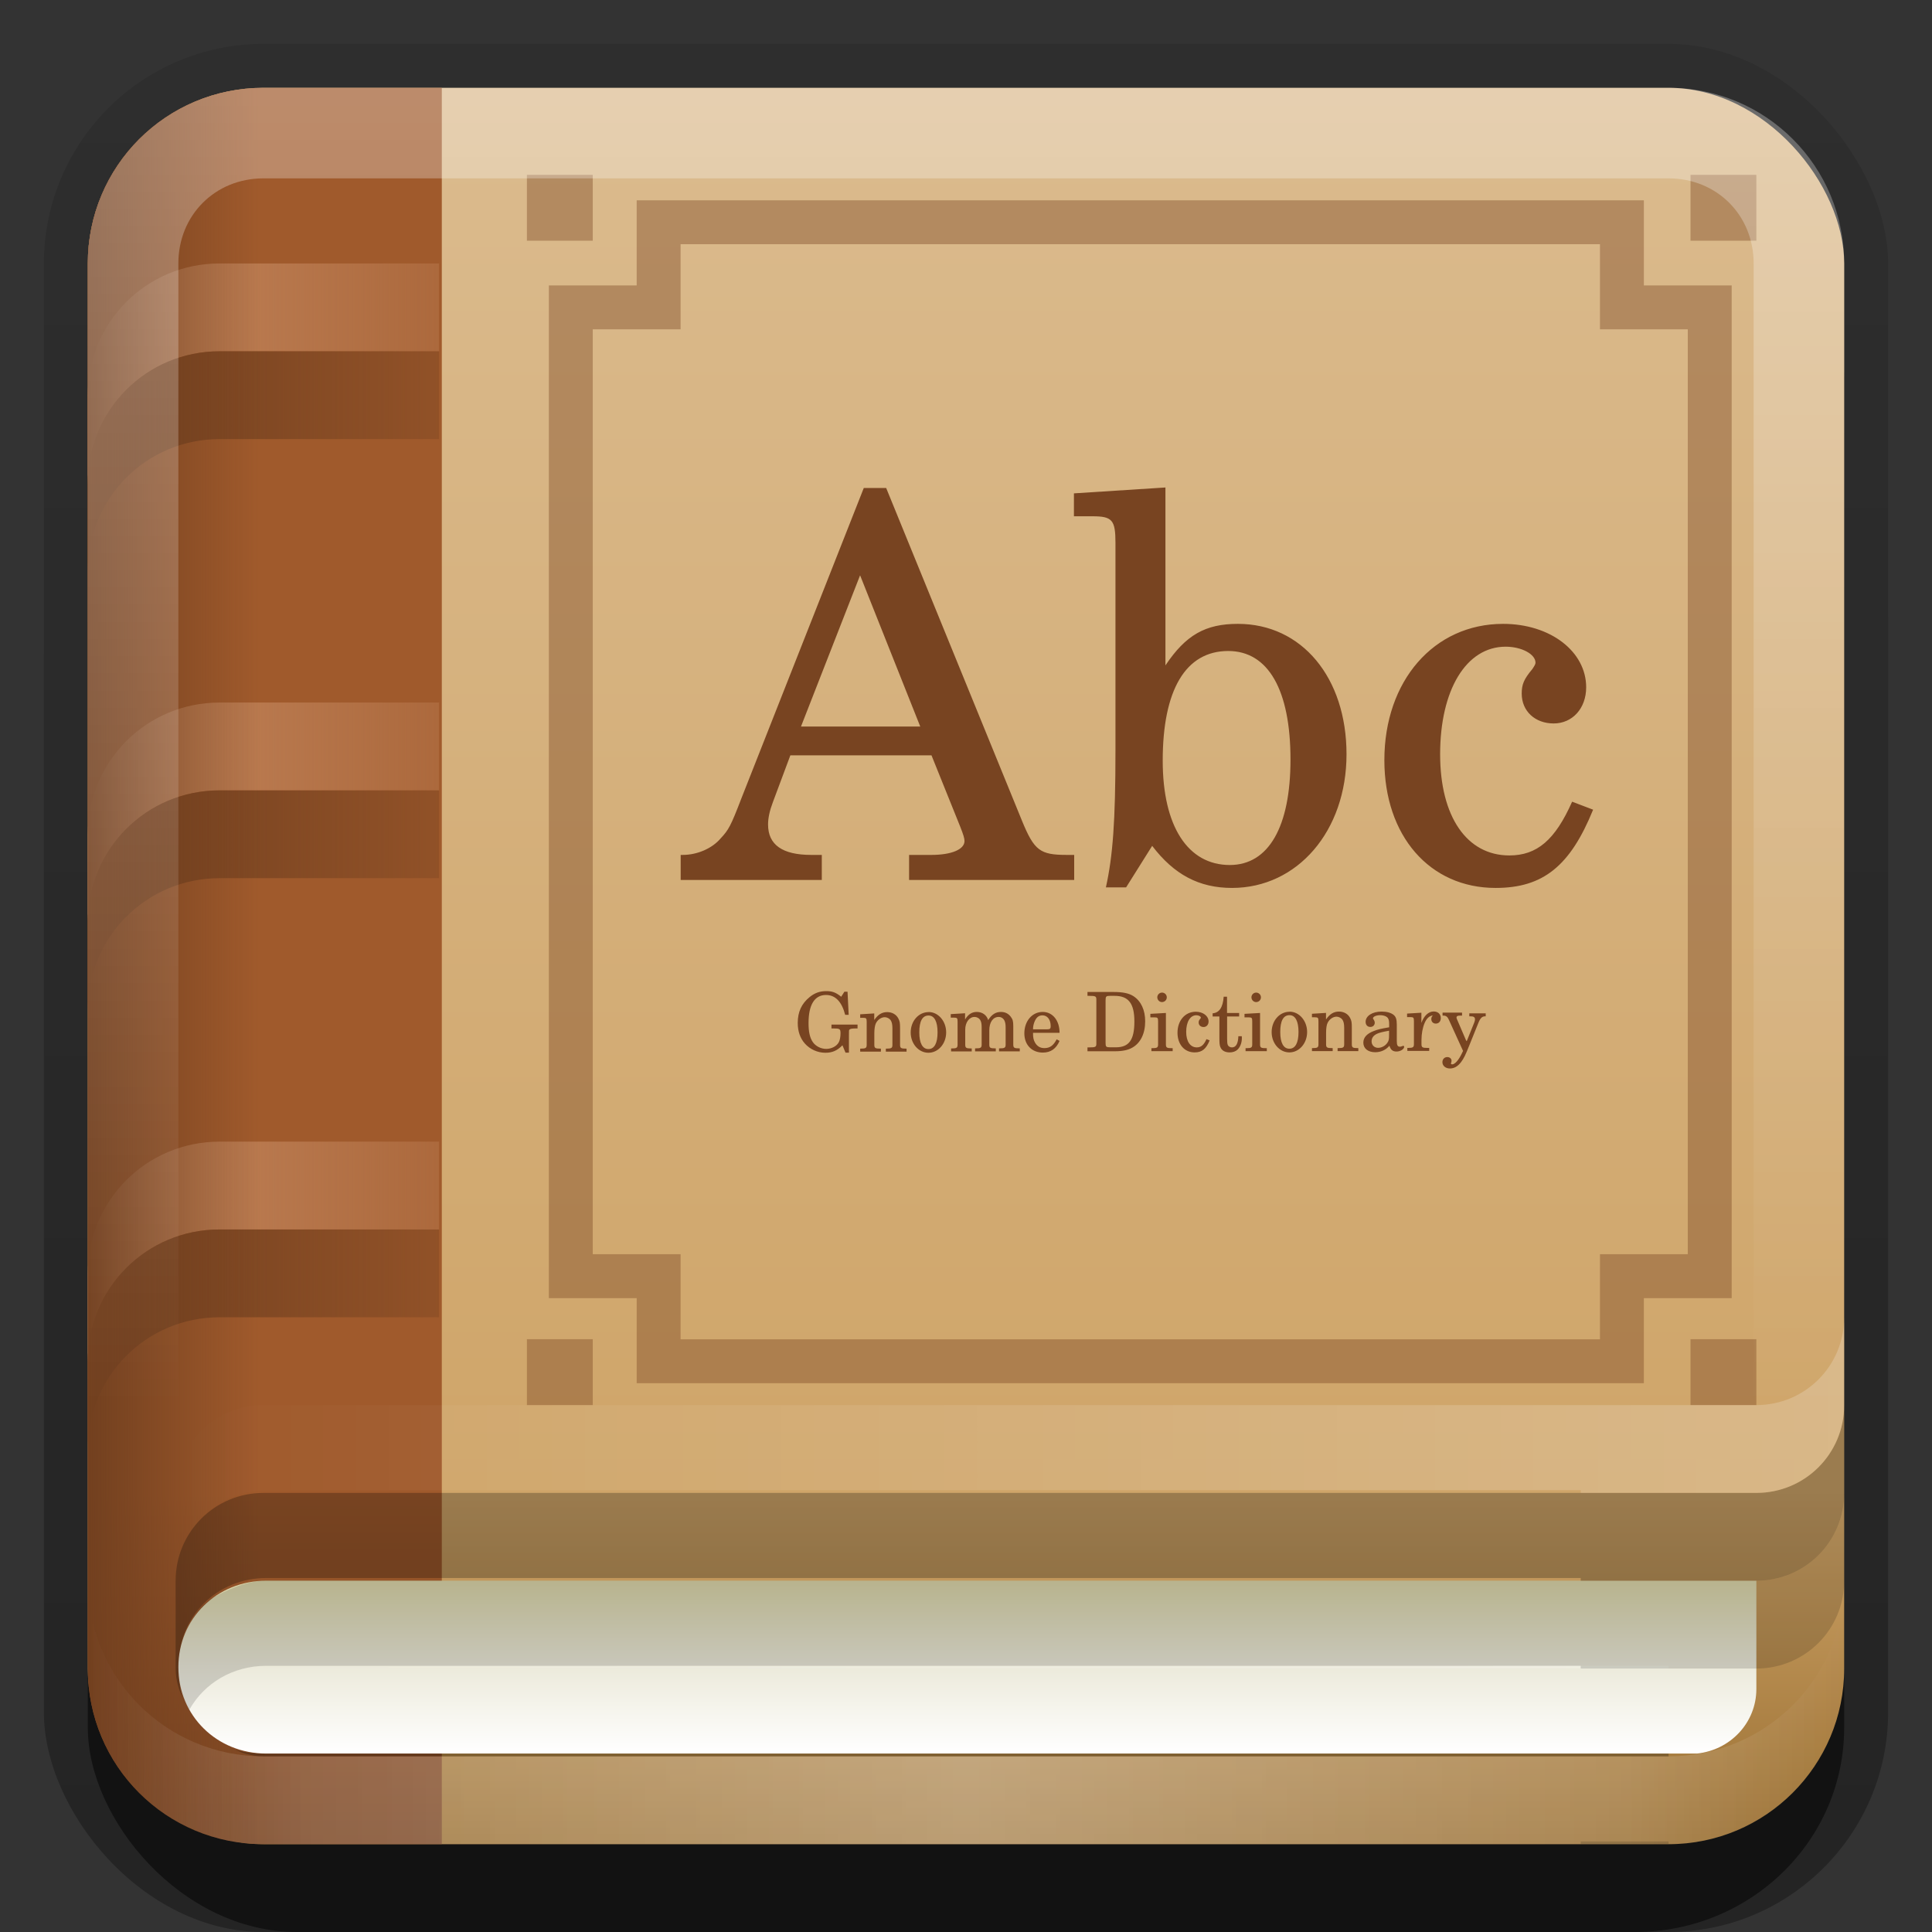 <svg xmlns="http://www.w3.org/2000/svg" xmlns:svg="http://www.w3.org/2000/svg" xmlns:xlink="http://www.w3.org/1999/xlink" id="svg2" width="22" height="22" display="inline" version="1.0"><rect width="100%" height="100%" fill="#333333" stroke="none"/><defs id="defs4"><linearGradient id="linearGradient4018"><stop id="stop4020" offset="0" stop-color="#a05a2c" stop-opacity="1"/><stop id="stop4022" offset="1" stop-color="#794421" stop-opacity="1"/></linearGradient><linearGradient id="linearGradient3294"><stop id="stop3296" offset="0" stop-color="#72401f" stop-opacity="1"/><stop id="stop3298" offset="1" stop-color="#72401f" stop-opacity="0"/></linearGradient><linearGradient id="linearGradient3300" x1="5" x2="11.227" y1="64" y2="64" gradientTransform="translate(-16.273,-65.322)" gradientUnits="userSpaceOnUse" xlink:href="#linearGradient3294"/><linearGradient id="linearGradient3250"><stop id="stop3252" offset="0" stop-color="#c4875e" stop-opacity="1"/><stop id="stop3254" offset="1" stop-color="#c4875e" stop-opacity="0"/></linearGradient><linearGradient id="linearGradient3238"><stop id="stop3240" offset="0" stop-color="#784421" stop-opacity="1"/><stop id="stop3242" offset="1" stop-color="#784421" stop-opacity="0"/></linearGradient><linearGradient id="linearGradient3327"><stop id="stop3330" offset="0" stop-color="#000" stop-opacity="1"/><stop id="stop3333" offset="1" stop-color="#000" stop-opacity="0"/></linearGradient><linearGradient id="linearGradient3335" x1="11.375" x2="11.375" y1="22" y2="-9.817" gradientUnits="userSpaceOnUse" xlink:href="#linearGradient3327"/><linearGradient id="linearGradient3181" x1="-3.061" x2="-3.061" y1="27.258" y2="7.254" gradientTransform="translate(11.119,-6.258)" gradientUnits="userSpaceOnUse" xlink:href="#ButtonColor"/><linearGradient id="ButtonShadow" x1="9.355" x2="9.355" y1="21.743" y2=".494" gradientTransform="scale(0.988,1.012)" gradientUnits="userSpaceOnUse"><stop id="stop3277" offset="0" stop-color="#000" stop-opacity=".706"/><stop id="stop3279" offset="1" stop-color="#000" stop-opacity=".157"/></linearGradient><linearGradient id="linearGradient3232"><stop id="stop3234" offset="0" stop-color="#000" stop-opacity="1"/><stop id="stop3236" offset="1" stop-color="#000" stop-opacity="0"/></linearGradient><linearGradient id="linearGradient3221" x1="11" x2="11" y1="14.806" y2="-6" gradientUnits="userSpaceOnUse" xlink:href="#linearGradient3232"/><linearGradient id="ButtonColor" x1="10.32" x2="10.32" y1="21" y2=".999" gradientUnits="userSpaceOnUse"><stop id="stop3189" offset="0" stop-color="#9a6f32" stop-opacity="1"/><stop id="stop3248" offset=".201" stop-color="#cfa569" stop-opacity="1"/><stop id="stop3191" offset="1" stop-color="#dbbb8e" stop-opacity="1"/></linearGradient><linearGradient id="linearGradient38042" x1="9.355" x2="9.355" y1="21.743" y2=".494" gradientTransform="scale(0.988,1.012)" gradientUnits="userSpaceOnUse" xlink:href="#ButtonShadow"/><linearGradient id="linearGradient4070" x1="5" x2="21" y1="28" y2="28" gradientTransform="matrix(0.25,0,0,0.5,-0.25,-8)" gradientUnits="userSpaceOnUse" xlink:href="#linearGradient3238"/><linearGradient id="linearGradient4072" x1="5" x2="21" y1="27" y2="27" gradientTransform="matrix(0.25,0,0,0.5,-0.25,-10)" gradientUnits="userSpaceOnUse" xlink:href="#linearGradient3250"/><linearGradient id="linearGradient4080" x1="5" x2="21" y1="28" y2="28" gradientTransform="matrix(0.25,0,0,0.5,-0.25,-8)" gradientUnits="userSpaceOnUse" xlink:href="#linearGradient3238"/><linearGradient id="linearGradient4082" x1="5" x2="21" y1="27" y2="27" gradientTransform="matrix(0.25,0,0,0.5,-0.25,-10)" gradientUnits="userSpaceOnUse" xlink:href="#linearGradient3250"/><linearGradient id="linearGradient4090" x1="5" x2="21" y1="28" y2="28" gradientTransform="matrix(0.25,0,0,0.5,-0.25,-8)" gradientUnits="userSpaceOnUse" xlink:href="#linearGradient3238"/><linearGradient id="linearGradient4092" x1="5" x2="21" y1="27" y2="27" gradientTransform="matrix(0.25,0,0,0.5,-0.25,-10)" gradientUnits="userSpaceOnUse" xlink:href="#linearGradient3250"/><linearGradient id="linearGradient4107" x1="1" x2="2.955" y1="11" y2="11" gradientUnits="userSpaceOnUse" xlink:href="#linearGradient3294"/><linearGradient id="linearGradient3845" x1="11" x2="21" y1="19.5" y2="19.5" gradientUnits="userSpaceOnUse" spreadMethod="reflect" xlink:href="#linearGradient3831"/><linearGradient id="linearGradient3831"><stop id="stop3833" offset="0" stop-color="#fff" stop-opacity="1"/><stop id="stop3821" offset=".75" stop-color="#fff" stop-opacity=".498"/><stop id="stop3835" offset="1" stop-color="#fff" stop-opacity="0"/></linearGradient><linearGradient id="linearGradient3078" x1="10" x2="10" y1="1" y2="16" gradientTransform="translate(1,-1)" gradientUnits="userSpaceOnUse" xlink:href="#linearGradient3823"/><linearGradient id="linearGradient3823"><stop id="stop3825" offset="0" stop-color="#fff" stop-opacity="1"/><stop id="stop3829" offset="1" stop-color="#fff" stop-opacity="0"/></linearGradient><linearGradient id="linearGradient3888" x1="10" x2="10" y1="1" y2="16" gradientUnits="userSpaceOnUse" xlink:href="#linearGradient3823"/><linearGradient id="linearGradient3923" x1="22" x2="3" y1="15" y2="15" gradientTransform="translate(-1,1)" gradientUnits="userSpaceOnUse" xlink:href="#linearGradient3917"/><linearGradient id="linearGradient3917"><stop id="stop3919" offset="0" stop-color="#fff" stop-opacity="1"/><stop id="stop3921" offset="1" stop-color="#fff" stop-opacity="0"/></linearGradient><linearGradient id="linearGradient4111" x1="40" x2="40" y1="88" y2="80" gradientTransform="matrix(0.252,0,0,0.248,-0.244,-1.85)" gradientUnits="userSpaceOnUse" xlink:href="#linearGradient3890"/><linearGradient id="linearGradient3890"><stop id="stop3892" offset="0" stop-color="#fff" stop-opacity="1"/><stop id="stop3898" offset=".5" stop-color="#eceadb" stop-opacity="1"/><stop id="stop3894" offset="1" stop-color="#d8d3a6" stop-opacity="1"/></linearGradient><linearGradient id="linearGradient3845-9" x1="11" x2="21" y1="19.5" y2="19.5" gradientTransform="translate(1,-1)" gradientUnits="userSpaceOnUse" spreadMethod="reflect" xlink:href="#linearGradient3831-4"/><linearGradient id="linearGradient3831-4"><stop id="stop3833-9" offset="0" stop-color="#fff" stop-opacity="1"/><stop id="stop3821-0" offset=".75" stop-color="#fff" stop-opacity=".498"/><stop id="stop3835-9" offset="1" stop-color="#fff" stop-opacity="0"/></linearGradient><linearGradient id="linearGradient3201" x1="11" x2="21" y1="19.5" y2="19.5" gradientUnits="userSpaceOnUse" spreadMethod="reflect" xlink:href="#linearGradient3831-4"/><linearGradient id="linearGradient4024" x1="4" x2="4" y1="17" y2="21" gradientUnits="userSpaceOnUse" xlink:href="#linearGradient4018"/><linearGradient id="linearGradient4060" x1="-9" x2="-3" y1="14.25" y2="14.25" gradientUnits="userSpaceOnUse" xlink:href="#linearGradient3250"/><linearGradient id="linearGradient4064" x1="-9" x2="-3" y1="14.25" y2="14.25" gradientTransform="translate(0,1)" gradientUnits="userSpaceOnUse" xlink:href="#linearGradient3294"/><linearGradient id="linearGradient4071" x1="-9" x2="-3" y1="14.25" y2="14.25" gradientUnits="userSpaceOnUse" xlink:href="#linearGradient3250"/><linearGradient id="linearGradient4073" x1="-9" x2="-3" y1="14.25" y2="14.25" gradientTransform="translate(0,1)" gradientUnits="userSpaceOnUse" xlink:href="#linearGradient3294"/><linearGradient id="linearGradient4081" x1="-9" x2="-3" y1="14.25" y2="14.25" gradientUnits="userSpaceOnUse" xlink:href="#linearGradient3250"/><linearGradient id="linearGradient4083" x1="-9" x2="-3" y1="14.25" y2="14.25" gradientTransform="translate(0,1)" gradientUnits="userSpaceOnUse" xlink:href="#linearGradient3294"/><linearGradient id="linearGradient4091" x1="-9" x2="-3" y1="14.25" y2="14.25" gradientUnits="userSpaceOnUse" xlink:href="#linearGradient3250"/><linearGradient id="linearGradient4093" x1="-9" x2="-3" y1="14.25" y2="14.25" gradientTransform="translate(0,1)" gradientUnits="userSpaceOnUse" xlink:href="#linearGradient3294"/></defs><g id="layer1"><g id="g3337" display="inline"><rect id="rect3371" width="21" height="21.5" x=".5" y=".5" fill="url(#linearGradient3335)" fill-opacity="1" stroke="none" stroke-dasharray="none" stroke-linecap="round" stroke-linejoin="miter" stroke-miterlimit="4" stroke-opacity="1" stroke-width="1" display="inline" opacity=".3" rx="2.5" ry="2.5"/><rect id="rect2553" width="20" height="20" x="1" y="2" fill="#000" fill-opacity="1" stroke="none" stroke-dasharray="none" stroke-linecap="round" stroke-linejoin="miter" stroke-miterlimit="4" stroke-opacity="1" stroke-width="1" display="inline" opacity=".5" rx="2.381" ry="2.326"/></g><rect id="rect3173" width="20" height="20" x="1" y="1" fill="url(#linearGradient3181)" fill-opacity="1" fill-rule="evenodd" stroke="none" stroke-dasharray="none" stroke-dashoffset="0" stroke-linecap="round" stroke-linejoin="miter" stroke-miterlimit="4" stroke-opacity="1" stroke-width=".25" display="inline" opacity="1" rx="2" ry="2"/><path id="rect4005" fill="url(#linearGradient4024)" fill-opacity="1" fill-rule="nonzero" stroke="none" stroke-dasharray="none" stroke-dashoffset="0" stroke-linecap="square" stroke-linejoin="round" stroke-miterlimit="4" stroke-opacity="1" stroke-width="1.5" d="M 3 1 C 1.892 1 1 1.892 1 3 L 1 19 C 1 20.108 1.892 21 3 21 L 5.031 21 L 5.031 1 L 3 1 z" opacity="1"/><g id="g4095"><g id="g4067" transform="translate(10,0)"><path id="rect4026" fill="url(#linearGradient4071)" fill-opacity="1" fill-rule="nonzero" stroke="none" stroke-width="2" d="M -7.5,13 C -8.331,13 -9,13.669 -9,14.5 l 0,1 C -9,14.669 -8.331,14 -7.5,14 l 2.5,0 0,-1 -2.5,0 z" color="#000" display="inline" enable-background="accumulate" overflow="visible" visibility="visible" style="marker:none"/><path d="M -7.5,14 C -8.331,14 -9,14.669 -9,15.5 l 0,1 C -9,15.669 -8.331,15 -7.5,15 l 2.5,0 0,-1 -2.5,0 z" style="marker:none" id="path4062" fill="url(#linearGradient4073)" fill-opacity="1" fill-rule="nonzero" stroke="none" stroke-width="2" color="#000" display="inline" enable-background="accumulate" overflow="visible" visibility="visible"/></g><g id="g4075" transform="translate(10,-5)"><path d="M -7.5,13 C -8.331,13 -9,13.669 -9,14.5 l 0,1 C -9,14.669 -8.331,14 -7.5,14 l 2.5,0 0,-1 -2.5,0 z" style="marker:none" id="path4077" fill="url(#linearGradient4081)" fill-opacity="1" fill-rule="nonzero" stroke="none" stroke-width="2" color="#000" display="inline" enable-background="accumulate" overflow="visible" visibility="visible"/><path id="path4079" fill="url(#linearGradient4083)" fill-opacity="1" fill-rule="nonzero" stroke="none" stroke-width="2" d="M -7.5,14 C -8.331,14 -9,14.669 -9,15.5 l 0,1 C -9,15.669 -8.331,15 -7.5,15 l 2.5,0 0,-1 -2.5,0 z" color="#000" display="inline" enable-background="accumulate" overflow="visible" visibility="visible" style="marker:none"/></g><g id="g4085" transform="translate(10,-10)"><path id="path4087" fill="url(#linearGradient4091)" fill-opacity="1" fill-rule="nonzero" stroke="none" stroke-width="2" d="M -7.5,13 C -8.331,13 -9,13.669 -9,14.5 l 0,1 C -9,14.669 -8.331,14 -7.5,14 l 2.5,0 0,-1 -2.5,0 z" color="#000" display="inline" enable-background="accumulate" overflow="visible" visibility="visible" style="marker:none"/><path d="M -7.5,14 C -8.331,14 -9,14.669 -9,15.5 l 0,1 C -9,15.669 -8.331,15 -7.5,15 l 2.5,0 0,-1 -2.5,0 z" style="marker:none" id="path4089" fill="url(#linearGradient4093)" fill-opacity="1" fill-rule="nonzero" stroke="none" stroke-width="2" color="#000" display="inline" enable-background="accumulate" overflow="visible" visibility="visible"/></g></g><path id="text3202" fill="#784421" fill-opacity="1" stroke="none" d="m 10.091,5.557 -0.255,0 L 8.442,9.092 C 8.321,9.407 8.297,9.45 8.206,9.547 8.109,9.662 7.939,9.735 7.775,9.735 l -0.024,0 0,0.285 1.607,0 0,-0.285 -0.121,0 c -0.327,0 -0.491,-0.115 -0.491,-0.346 0,-0.073 0.018,-0.158 0.055,-0.255 L 9,8.601 l 1.607,0 0.327,0.812 c 0.036,0.091 0.049,0.133 0.049,0.164 0,0.097 -0.152,0.158 -0.376,0.158 l -0.255,0 0,0.285 1.88,0 0,-0.285 -0.085,0 c -0.303,0 -0.37,-0.049 -0.509,-0.388 L 10.091,5.557 m -0.297,0.994 0.685,1.722 -1.358,0 0.673,-1.722 m 3.478,-1 -1.043,0.067 0,0.261 0.212,0 c 0.224,0 0.261,0.042 0.261,0.303 l 0,2.359 c 0,0.812 -0.03,1.207 -0.109,1.564 l 0.23,0 0.297,-0.473 c 0.249,0.327 0.534,0.479 0.909,0.479 0.746,0 1.304,-0.649 1.304,-1.522 0,-0.873 -0.509,-1.485 -1.237,-1.485 -0.37,0 -0.594,0.127 -0.825,0.473 l 0,-2.025 m 0.715,1.861 c 0.455,0 0.709,0.443 0.709,1.237 0,0.764 -0.249,1.2 -0.691,1.2 -0.479,0 -0.764,-0.443 -0.764,-1.188 0,-0.806 0.261,-1.249 0.746,-1.249 M 17.902,9.129 c -0.194,0.437 -0.4,0.612 -0.715,0.612 -0.485,0 -0.788,-0.443 -0.788,-1.152 0,-0.734 0.297,-1.225 0.746,-1.225 0.182,0 0.34,0.085 0.34,0.182 0,0.018 -0.012,0.036 -0.036,0.073 -0.097,0.115 -0.121,0.176 -0.121,0.279 0,0.2 0.152,0.34 0.364,0.34 0.212,0 0.37,-0.17 0.37,-0.412 0,-0.406 -0.406,-0.722 -0.946,-0.722 -0.788,0 -1.352,0.649 -1.352,1.552 0,0.861 0.515,1.455 1.267,1.455 0.54,0 0.849,-0.249 1.11,-0.891 L 17.902,9.129" display="inline" font-family="Century Schoolbook L" font-size="36" font-stretch="normal" font-style="normal" font-variant="normal" font-weight="normal" text-anchor="start" writing-mode="lr-tb" style="text-align:start;line-height:100%;-inkscape-font-specification:Century Schoolbook L"/><path id="text3210" fill="#784421" fill-opacity="1" stroke="none" d="m 9.65,11.293 -0.035,0 -0.036,0.057 c -0.061,-0.049 -0.102,-0.064 -0.17,-0.064 -0.074,0 -0.132,0.021 -0.19,0.068 -0.092,0.075 -0.135,0.169 -0.135,0.295 0,0.095 0.028,0.175 0.082,0.235 0.058,0.065 0.144,0.104 0.233,0.104 0.078,0 0.134,-0.024 0.194,-0.085 l 0.035,0.084 0.039,0 0,-0.205 c 0,-0.05 0,-0.051 0.006,-0.058 0.008,-0.009 0.028,-0.013 0.078,-0.013 l 0.014,0 0,-0.044 -0.297,0 0,0.044 0.018,0 c 0.078,0 0.085,0.005 0.085,0.056 0,0.04 -0.007,0.077 -0.019,0.1 -0.023,0.046 -0.083,0.077 -0.144,0.077 -0.06,0 -0.12,-0.031 -0.152,-0.077 -0.035,-0.051 -0.049,-0.118 -0.049,-0.218 0,-0.208 0.069,-0.319 0.199,-0.319 0.106,0 0.18,0.077 0.218,0.226 l 0.04,0 -0.013,-0.262 m 0.306,0.246 -0.162,0.01 0,0.04 0.034,0 c 0.035,0 0.04,0.006 0.04,0.047 l 0,0.223 0,0.037 c 0,0.037 -0.01,0.044 -0.07,0.044 l -0.004,0 0,0.034 0.236,0 0,-0.034 -0.004,0 c -0.061,0 -0.071,-0.006 -0.071,-0.044 l 0,-0.037 0,-0.097 c 0,-0.046 0.007,-0.088 0.017,-0.109 0.02,-0.042 0.062,-0.071 0.102,-0.071 0.024,0 0.052,0.014 0.066,0.033 0.014,0.02 0.021,0.049 0.021,0.093 l 0,0.151 0,0.037 c 0,0.037 -0.01,0.044 -0.071,0.044 l -0.004,0 0,0.034 0.236,0 0,-0.034 -0.004,0 c -0.06,0 -0.07,-0.006 -0.07,-0.044 l 0,-0.037 0,-0.147 c 0,-0.067 -0.003,-0.084 -0.02,-0.116 -0.023,-0.045 -0.071,-0.072 -0.126,-0.072 -0.06,0 -0.106,0.028 -0.148,0.09 l 0,-0.076 m 0.619,-0.014 c -0.114,0 -0.204,0.102 -0.204,0.232 0,0.128 0.09,0.231 0.202,0.231 0.112,0 0.202,-0.103 0.202,-0.232 0,-0.128 -0.09,-0.232 -0.2,-0.232 m 0,0.04 c 0.065,0 0.102,0.068 0.102,0.191 0,0.124 -0.036,0.191 -0.104,0.191 -0.067,0 -0.104,-0.067 -0.104,-0.19 0,-0.127 0.035,-0.192 0.105,-0.192 m 0.419,-0.026 -0.166,0.01 0,0.04 0.038,0 c 0.035,0 0.04,0.006 0.04,0.047 l 0,0.223 0,0.036 c 0,0.038 -0.01,0.045 -0.07,0.045 l -0.004,0 0,0.034 0.235,0 0,-0.034 -0.004,0 c -0.06,0 -0.07,-0.006 -0.07,-0.045 l 0,-0.036 0,-0.133 c 0,-0.083 0.046,-0.145 0.106,-0.145 0.024,0 0.05,0.013 0.062,0.031 0.013,0.018 0.019,0.045 0.019,0.083 l 0,0.163 0,0.037 c 0,0.037 -0.01,0.044 -0.071,0.044 l -0.004,0 0,0.034 0.236,0 0,-0.034 -0.004,0 c -0.06,0 -0.07,-0.006 -0.07,-0.044 l 0,-0.037 0,-0.124 c 0,-0.093 0.042,-0.153 0.107,-0.153 0.031,0 0.056,0.018 0.068,0.047 0.008,0.021 0.011,0.041 0.011,0.077 l 0,0.153 0,0.037 c 0,0.037 -0.01,0.044 -0.071,0.044 l -0.004,0 0,0.034 0.236,0 0,-0.034 -0.004,0 c -0.06,0 -0.07,-0.006 -0.07,-0.045 l 0,-0.036 0,-0.172 c 0,-0.058 -0.006,-0.077 -0.03,-0.109 -0.027,-0.035 -0.065,-0.053 -0.11,-0.053 -0.061,0 -0.105,0.029 -0.146,0.093 -0.016,-0.056 -0.066,-0.093 -0.129,-0.093 -0.056,0 -0.098,0.027 -0.134,0.086 l 0,-0.072 m 1.076,0.225 c 9.34e-4,-0.14 -0.078,-0.239 -0.192,-0.239 -0.12,0 -0.209,0.104 -0.209,0.244 0,0.131 0.085,0.219 0.211,0.219 0.089,0 0.152,-0.044 0.19,-0.133 l -0.033,-0.018 c -0.038,0.072 -0.077,0.1 -0.14,0.1 -0.048,0 -0.082,-0.021 -0.106,-0.062 -0.017,-0.028 -0.024,-0.061 -0.023,-0.112 l 0.302,0 m -0.302,-0.04 c 0,-0.029 0.004,-0.049 0.013,-0.076 0.02,-0.056 0.049,-0.083 0.094,-0.083 0.057,0 0.094,0.049 0.094,0.124 0,0.027 -0.008,0.035 -0.038,0.035 l -0.163,0 m 0.721,0.135 0,0.027 c 0,0.039 -0.008,0.044 -0.083,0.044 l -0.018,0 0,0.044 0.314,0 c 0.083,0 0.147,-0.013 0.196,-0.041 0.094,-0.053 0.147,-0.16 0.147,-0.3 0,-0.128 -0.047,-0.23 -0.133,-0.286 -0.051,-0.033 -0.12,-0.048 -0.227,-0.048 l -0.297,0 0,0.044 0.018,0 c 0.075,0 0.083,0.005 0.083,0.044 l 0,0.027 0,0.444 m 0.158,0.071 c -0.047,0 -0.053,-0.006 -0.053,-0.051 l 0,-0.483 c 0,-0.046 0.006,-0.052 0.053,-0.052 l 0.049,0 c 0.16,0 0.226,0.087 0.226,0.293 0,0.209 -0.061,0.293 -0.211,0.293 l -0.063,0 m 0.632,-0.391 -0.176,0.01 0,0.04 0.048,0 c 0.035,0 0.04,0.006 0.04,0.047 l 0,0.223 0,0.037 c 0,0.037 -0.01,0.044 -0.07,0.044 l -0.006,0 0,0.034 0.242,0 0,-0.034 -0.006,0 c -0.061,0 -0.071,-0.006 -0.071,-0.044 l 0,-0.037 0,-0.32 m -0.044,-0.232 c -0.03,0 -0.054,0.024 -0.054,0.054 0,0.029 0.024,0.054 0.053,0.054 0.031,0 0.055,-0.024 0.055,-0.054 0,-0.03 -0.024,-0.054 -0.054,-0.054 m 0.506,0.53 c -0.03,0.067 -0.062,0.094 -0.11,0.094 -0.075,0 -0.121,-0.068 -0.121,-0.177 0,-0.113 0.046,-0.189 0.115,-0.189 0.028,0 0.052,0.013 0.052,0.028 0,0.003 -0.002,0.006 -0.006,0.011 -0.015,0.018 -0.019,0.027 -0.019,0.043 0,0.031 0.023,0.052 0.056,0.052 0.033,0 0.057,-0.026 0.057,-0.063 0,-0.063 -0.063,-0.111 -0.146,-0.111 -0.121,0 -0.208,0.1 -0.208,0.239 0,0.133 0.079,0.224 0.195,0.224 0.083,0 0.131,-0.038 0.171,-0.137 l -0.036,-0.014 m 0.234,-0.298 0,-0.185 -0.038,0 c -0.009,0.121 -0.05,0.183 -0.126,0.189 l 0,0.036 0.077,0 0,0.238 c 0,0.065 0.002,0.089 0.011,0.11 0.015,0.039 0.052,0.061 0.106,0.061 0.036,0 0.068,-0.011 0.09,-0.032 0.031,-0.03 0.049,-0.079 0.049,-0.131 0,-0.006 0,-0.012 -9.33e-4,-0.021 l -0.039,0 c -0.003,0.084 -0.027,0.127 -0.073,0.127 -0.021,0 -0.04,-0.011 -0.047,-0.027 -0.006,-0.013 -0.008,-0.036 -0.008,-0.07 l 0,-0.255 0.137,0 0,-0.04 -0.137,0 m 0.374,0 -0.176,0.01 0,0.04 0.048,0 c 0.035,0 0.04,0.006 0.04,0.047 l 0,0.223 0,0.037 c 0,0.037 -0.01,0.044 -0.07,0.044 l -0.006,0 0,0.034 0.242,0 0,-0.034 -0.006,0 c -0.061,0 -0.071,-0.006 -0.071,-0.044 l 0,-0.037 0,-0.32 m -0.044,-0.232 c -0.03,0 -0.054,0.024 -0.054,0.054 0,0.029 0.024,0.054 0.053,0.054 0.031,0 0.055,-0.024 0.055,-0.054 0,-0.03 -0.024,-0.054 -0.054,-0.054 m 0.38,0.218 c -0.114,0 -0.204,0.102 -0.204,0.232 0,0.128 0.09,0.231 0.202,0.231 0.112,0 0.202,-0.103 0.202,-0.232 0,-0.128 -0.09,-0.232 -0.2,-0.232 m 0,0.04 c 0.065,0 0.102,0.068 0.102,0.191 0,0.124 -0.036,0.191 -0.104,0.191 -0.067,0 -0.104,-0.067 -0.104,-0.19 0,-0.127 0.035,-0.192 0.105,-0.192 m 0.418,-0.026 -0.162,0.01 0,0.04 0.034,0 c 0.035,0 0.04,0.006 0.04,0.047 l 0,0.223 0,0.037 c 0,0.037 -0.01,0.044 -0.07,0.044 l -0.004,0 0,0.034 0.236,0 0,-0.034 -0.004,0 c -0.061,0 -0.071,-0.006 -0.071,-0.044 l 0,-0.037 0,-0.097 c 0,-0.046 0.006,-0.088 0.017,-0.109 0.02,-0.042 0.062,-0.071 0.102,-0.071 0.024,0 0.052,0.014 0.066,0.033 0.014,0.02 0.021,0.049 0.021,0.093 l 0,0.151 0,0.037 c 0,0.037 -0.01,0.044 -0.071,0.044 l -0.004,0 0,0.034 0.236,0 0,-0.034 -0.004,0 c -0.06,0 -0.07,-0.006 -0.07,-0.044 l 0,-0.037 0,-0.147 c 0,-0.067 -0.003,-0.084 -0.02,-0.116 -0.023,-0.045 -0.071,-0.072 -0.126,-0.072 -0.06,0 -0.106,0.028 -0.148,0.09 l 0,-0.076 m 0.806,0.134 c 0,-0.059 -0.01,-0.089 -0.037,-0.111 -0.031,-0.024 -0.077,-0.037 -0.136,-0.037 -0.105,0 -0.182,0.049 -0.182,0.117 0,0.035 0.021,0.058 0.054,0.058 0.029,0 0.05,-0.02 0.05,-0.048 0,-0.012 -0.005,-0.025 -0.014,-0.038 -0.006,-0.006 -0.006,-0.009 -0.006,-0.012 0,-0.02 0.038,-0.036 0.083,-0.036 0.029,0 0.062,0.009 0.077,0.023 0.018,0.015 0.024,0.037 0.024,0.079 l 0,0.036 c -0.098,0.017 -0.128,0.024 -0.174,0.042 -0.08,0.03 -0.12,0.074 -0.12,0.133 0,0.066 0.053,0.109 0.135,0.109 0.064,0 0.122,-0.026 0.162,-0.074 0.015,0.048 0.038,0.066 0.082,0.066 0.042,0 0.086,-0.027 0.086,-0.054 0,-0.006 -0.005,-0.011 -0.009,-0.011 -0.004,0 -0.007,9.34e-4 -0.014,0.004 -0.015,0.006 -0.019,0.006 -0.026,0.006 -0.026,0 -0.035,-0.018 -0.035,-0.064 l 0,-0.188 m -0.088,0.114 c 0,0.056 -0.003,0.069 -0.019,0.093 -0.023,0.035 -0.066,0.058 -0.106,0.058 -0.042,0 -0.074,-0.031 -0.074,-0.073 0,-0.039 0.02,-0.067 0.061,-0.087 0.029,-0.013 0.065,-0.022 0.138,-0.035 l 0,0.043 m 0.37,-0.248 -0.165,0.01 0,0.04 0.038,0 c 0.035,0 0.04,0.006 0.04,0.047 l 0,0.223 0,0.037 c 0,0.037 -0.01,0.044 -0.071,0.044 l -0.004,0 0,0.034 0.249,0 0,-0.034 -0.018,0 c -0.06,0 -0.07,-0.006 -0.07,-0.044 l 0,-0.037 0,-0.009 c 0,-0.07 0.013,-0.141 0.036,-0.194 0.022,-0.052 0.054,-0.081 0.093,-0.086 -0.013,0.015 -0.017,0.024 -0.017,0.042 0,0.03 0.021,0.051 0.051,0.051 0.034,0 0.057,-0.025 0.057,-0.063 0,-0.045 -0.032,-0.075 -0.081,-0.075 -0.059,0 -0.11,0.048 -0.14,0.13 l 0,-0.116 m 0.509,0.316 -0.103,-0.24 c -0.004,-0.008 -0.006,-0.015 -0.006,-0.02 0,-0.017 0.011,-0.023 0.043,-0.023 l 0.02,0 0,-0.034 -0.222,0 0,0.034 0.01,0 c 0.03,0 0.047,0.013 0.063,0.05 L 16.66,11.967 16.644,12 c -0.034,0.071 -0.077,0.12 -0.107,0.12 -0.008,0 -0.015,-0.004 -0.015,-0.009 0,-0.002 9.33e-4,-0.005 0.002,-0.008 0.003,-0.008 0.005,-0.017 0.005,-0.024 0,-0.024 -0.021,-0.042 -0.048,-0.042 -0.033,0 -0.056,0.024 -0.056,0.058 0,0.041 0.036,0.072 0.085,0.072 0.049,0 0.091,-0.024 0.129,-0.075 0.029,-0.039 0.048,-0.077 0.089,-0.18 l 0.106,-0.263 c 0.023,-0.057 0.043,-0.076 0.078,-0.076 l 0.006,0 0,-0.034 -0.187,0 0,0.034 0.015,0 c 0.035,0 0.05,0.01 0.05,0.035 0,0.009 -0.003,0.021 -0.009,0.037 l -0.085,0.211" display="inline" font-family="Century Schoolbook L" font-size="6" font-stretch="normal" font-style="normal" font-variant="normal" font-weight="normal" text-anchor="start" writing-mode="lr-tb" style="text-align:start;line-height:100%;-inkscape-font-specification:Century Schoolbook L"/><path id="path4015" fill="#784421" fill-opacity="1" fill-rule="evenodd" stroke="none" d="m 7.25,2.281 0,0.25 0,0.719 -0.75,0 -0.25,0 0,0.25 0,4.094 c 0,2.646 0,4.292 0,6.938 l 0,0.25 0.25,0 0.75,0 0,0.719 0,0.25 0.25,0 4.25,0 2.469,0 4.25,0 0.25,0 0,-0.25 0,-0.719 0.75,0 0.25,0 0,-0.25 c 0,-2.646 0,-4.292 0,-6.938 l 0,-4.094 0,-0.25 -0.25,0 -0.75,0 0,-0.719 0,-0.25 -0.25,0 -4.25,0 -2.469,0 -4.25,0 z m 0.5,0.5 4,0 2.469,0 4,0 0,0.719 0,0.25 0.25,0 0.75,0 0,3.844 c 0,2.562 0,4.125 0,6.688 l -0.75,0 -0.25,0 0,0.25 0,0.719 -4,0 -2.469,0 -4,0 0,-0.719 0,-0.25 -0.25,0 -0.75,0 c 0,-2.562 0,-4.125 0,-6.688 l 0,-3.844 0.75,0 0.25,0 0,-0.25 z M 6,1.991 l 0.75,0 0,0.75 -0.75,0 z m 13.25,0 0.75,0 0,0.75 -0.75,0 z M 6,15.25 l 0.75,0 0,0.75 L 6,16 z m 13.25,0 0.75,0 0,0.75 -0.75,0 z" opacity=".4"/><path id="path4099" fill="url(#linearGradient4107)" fill-opacity="1" fill-rule="nonzero" stroke="none" stroke-dasharray="none" stroke-dashoffset="0" stroke-linecap="square" stroke-linejoin="round" stroke-miterlimit="4" stroke-opacity="1" stroke-width="1.5" d="M 3,1 C 1.892,1 1,1.892 1,3 L 1,19 C 1,20.108 1.892,21 3,21 L 3.031,21 L 3.031,1 L 3,1 z" opacity="1"/><path id="rect3050" fill="url(#linearGradient3888)" fill-opacity="1" fill-rule="evenodd" stroke="none" d="M 3,1 C 1.892,1 1,1.892 1,3 l 0,16 c 0,1.108 0.892,2 2,2 l 16,0 c 1.108,0 2,-0.892 2,-2 L 21,3 C 21,1.892 20.108,1 19,1 L 3,1 z m 0,1.031 16,0 c 0.55,0 0.969,0.419 0.969,0.969 l 0,16 c 0,0.55 -0.419,0.969 -0.969,0.969 l -16,0 C 2.45,19.969 2.031,19.55 2.031,19 l 0,-16 C 2.031,2.45 2.45,2.031 3,2.031 z" display="inline" opacity=".3"/><path id="path3235" fill="url(#linearGradient3845)" fill-opacity="1" fill-rule="evenodd" stroke="none" d="M 3,21 C 1.892,21 1,20.108 1,19 l 0,-1 c 0,1.108 0.892,2 2,2 l 16,0 c 1.108,0 2,-0.892 2,-2 l 0,1 c 0,1.108 -0.892,2 -2,2 L 3,21 z" display="inline" opacity=".15"/><path id="path3235-1" fill="url(#linearGradient3201)" fill-opacity="1" fill-rule="evenodd" stroke="none" d="M 3,21 C 1.892,21 1,20.108 1,19 l 0,-1 c 0,1.108 0.892,2 2,2 l 16,0 c 1.108,0 2,-0.892 2,-2 l 0,1 c 0,1.108 -0.892,2 -2,2 L 3,21 z" display="inline" opacity=".2"/><path id="path3073" fill="url(#linearGradient4111)" fill-opacity="1" fill-rule="nonzero" stroke="none" stroke-width="2" d="m 3.031,18 c -0.562,0 -1,0.431 -1,0.984 0,0.553 0.438,0.984 1,0.984 l 16.292,0 C 19.703,19.929 20,19.618 20,19.232 L 20,18 z" color="#000" display="inline" enable-background="accumulate" overflow="visible" visibility="visible" style="marker:none"/><path id="rect3896" fill="#000" fill-opacity="1" fill-rule="nonzero" stroke="none" stroke-width="2" d="m 21,16 c 0,0.554 -0.446,1 -1,1 l -1,0 -1,0 -15,0 c -0.554,0 -1,0.446 -1,1 l 0,1 c 0,0.139 0.043,0.255 0.094,0.375 -0.05,-0.12 -0.062,-0.266 -0.062,-0.406 0,-0.562 0.438,-1 1,-1 L 18,17.969 18,18 l 2,0 c 0.554,0 1,-0.446 1,-1 l 0,-1 z M 2.625,19.906 C 2.745,19.957 2.861,20 3,20 l 16,0 0,-0.031 -15.969,0 c -0.14,0 -0.286,-0.013 -0.406,-0.062 z" color="#000" display="inline" enable-background="accumulate" opacity=".25" overflow="visible" visibility="visible" style="marker:none"/><path id="path3915" fill="url(#linearGradient3923)" fill-opacity="1" fill-rule="nonzero" stroke="none" stroke-width="2" d="m 21,15 c 0,0.554 -0.446,1 -1,1 l -1,0 -1,0 -15,0 c -0.554,0 -1,0.446 -1,1 l 0,1 c 0,0.139 0.043,0.255 0.094,0.375 -0.05,-0.12 -0.062,-0.266 -0.062,-0.406 0,-0.562 0.438,-1 1,-1 L 18,16.969 18,17 l 2,0 c 0.554,0 1,-0.446 1,-1 l 0,-1 z M 2.625,18.906 C 2.745,18.957 2.861,19 3,19 l 16,0 0,-0.031 -15.969,0 c -0.14,0 -0.286,-0.013 -0.406,-0.062 z" color="#000" display="inline" enable-background="accumulate" opacity=".2" overflow="visible" visibility="visible" style="marker:none"/><path id="path3933" fill="#000" fill-opacity="1" fill-rule="nonzero" stroke="none" stroke-width="2" d="m 21,17 c 0,0.554 -0.446,1 -1,1 l -1,0 -1,0 -15,0 C 2.871,18.004 2.736,18.047 2.625,18.094 2.514,18.141 2.399,18.199 2.312,18.281 2.223,18.372 2.144,18.505 2.094,18.625 2.044,18.745 2.031,18.862 2.031,19 c 0,0.179 0.044,0.328 0.125,0.469 0.17,-0.303 0.495,-0.5 0.875,-0.5 L 18,18.969 18,19 l 2,0 c 0.554,0 1,-0.446 1,-1 l 0,-1 z M 18,20.969 18,21 l 1,0 0,-0.031 -1,0 z" color="#000" display="inline" enable-background="accumulate" opacity=".15" overflow="visible" visibility="visible" style="marker:none"/></g></svg>